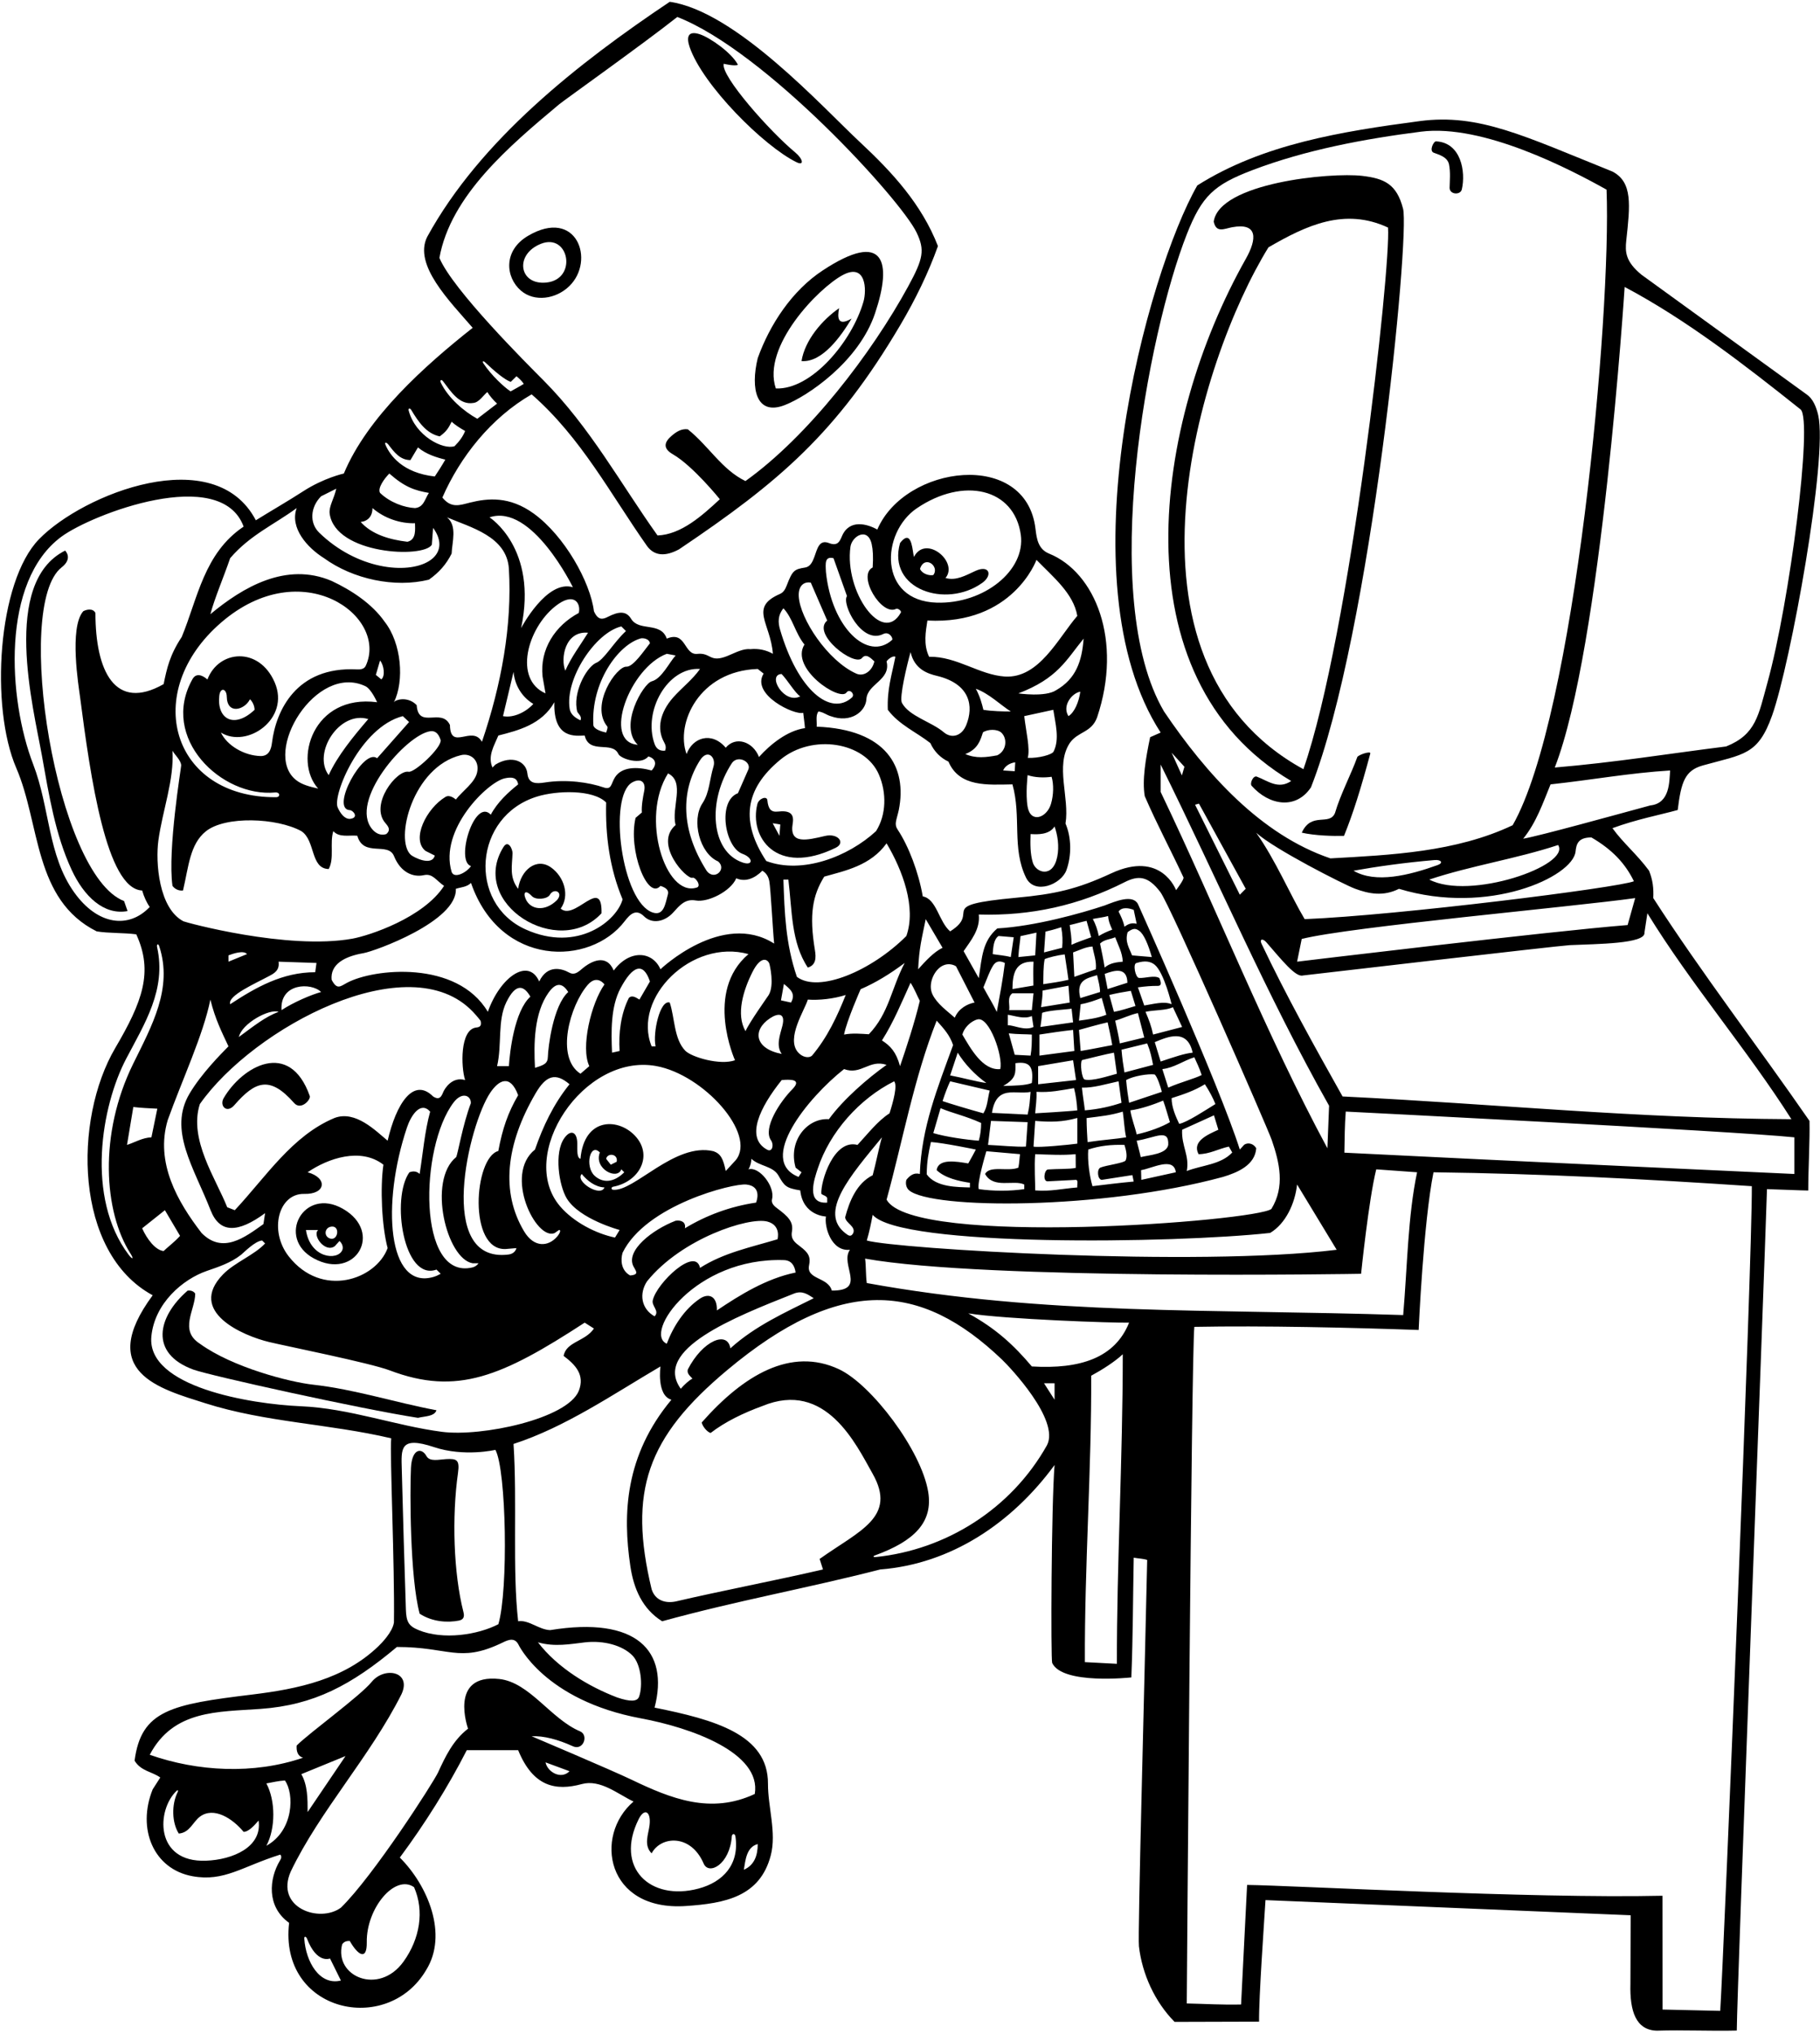 <?xml version="1.0" encoding="UTF-8"?>
<svg xmlns="http://www.w3.org/2000/svg" xmlns:xlink="http://www.w3.org/1999/xlink" width="469pt" height="524pt" viewBox="0 0 469 524" version="1.1">
<g id="surface1">
<path style=" stroke:none;fill-rule:nonzero;fill:rgb(0%,0%,0%);fill-opacity:1;" d="M 426.039 231.352 C 426.148 228.746 425.93 226.797 424.953 224.301 C 421.793 220.023 418.273 217.172 415.516 213.34 C 421.809 211.031 427.883 209.898 432.332 208.66 C 433.223 201.344 434.227 198.457 438.84 197.172 C 449.344 194.246 453.008 194.566 456.66 184.309 C 461.402 170.988 471.066 117.977 468.539 106.957 C 468.027 104.73 467.117 102.633 465.535 101.586 L 423.004 70.773 C 418.883 67.391 418.758 64.926 419.078 61.953 C 420.062 52.867 420.773 46.941 415.516 44.191 C 392.801 35.07 381.133 29.172 365.84 31.199 C 345.859 33.848 325.406 37.09 308.535 47.77 C 295.773 70.027 273.738 149.559 299.094 188.711 L 296.383 189.906 C 295.23 195.395 294.285 200.961 294.996 205.098 C 298.215 212.531 301.531 218.629 304.965 226.004 C 305.25 226.484 303.062 229.309 303.062 229.309 C 303.062 229.309 299.293 218.969 286.371 224.973 C 277.465 229.109 271.801 230.34 261.863 231.262 C 240.449 233.254 253.152 234.734 244.844 239.926 C 241.914 237.43 241.371 231.57 237.793 230.918 C 236.691 224.629 234.145 217.98 231.336 213.738 C 230.359 212.273 230.996 211.422 231.609 208.676 C 233.824 197.602 228.449 187.887 210.449 187.191 C 210.559 185.891 210.125 184.371 210.887 183.285 C 212.078 183.395 212.945 184.156 214.031 184.48 C 219.316 186.402 223.086 183.234 223.262 180.125 C 223.488 176.105 229.652 175.238 228.461 170.375 C 229.004 169.617 230.199 168.855 230.738 169.184 C 229.766 174.062 228.57 177.535 228.785 182.852 C 231.719 186.758 236.164 188.605 239.746 191.426 C 240.723 193.594 242.352 195.223 244.41 196.199 C 247.23 202.816 254.504 202.164 260.902 202.059 C 263.258 210.449 260.688 218.457 264.395 226.078 C 266.602 230.609 273.488 227.824 274.809 224.152 C 276.172 220.379 276.109 215.727 274.574 212.148 C 275.66 205.422 271.859 197.285 275.66 191.426 C 277.746 188.398 281.25 188.797 282.711 184.805 C 289.371 164.977 282.223 147.445 270.379 142.629 C 267.574 141.492 267.156 138.949 266.84 136.254 C 264.445 115.68 233.211 119.77 226.074 136.414 C 223.535 134.984 218.852 133.605 216.945 138.164 C 216.363 139.562 215.766 140.754 213.598 139.887 C 211.094 138.926 210.629 141.332 209.859 143.449 C 209.379 144.773 208.777 145.988 207.488 146.195 C 204.648 146.652 204.219 146.953 202.742 150.797 C 202.375 151.758 201.914 152.598 201 152.996 C 192.961 156.496 198.57 160.453 199.164 168.422 C 197.43 167.445 195.477 167.012 193.309 167.23 C 191.461 167.023 189.445 168.176 187.453 168.98 C 182.816 170.848 183.242 168.062 179.699 168.441 C 176.191 168.82 176.863 162.387 171.824 164.516 C 170.273 160.062 164.664 162.781 162.629 159.406 C 161.371 157.324 159.434 157.469 156.605 158.922 C 155.27 159.605 154.105 159.816 153.055 157.465 C 152.113 149.926 145.492 138.059 137.539 132.297 C 131.285 127.773 125.723 128.324 121.078 129.48 C 118.516 130.117 116.301 131.035 113.996 128.168 C 118.551 117.754 126.473 107.66 136.996 101.586 C 149.801 112.762 157.395 127.41 166.727 140.645 C 168.641 143.266 171.473 143.395 174.973 141.516 C 200.867 124.102 215.574 111.562 232.008 83.727 C 235.867 77.191 239.184 70.426 241.699 63.395 C 237.512 52.605 229.898 44.348 221.645 36.656 C 211.898 27.574 189.625 2.898 172.586 0.465 C 148.93 16.305 123.758 36.055 110.09 61.008 C 106.445 68.254 115.992 77.703 121.805 84.445 C 109.328 94.316 94.68 107.445 88.605 121.984 C 88.605 121.984 83.484 123.094 78.168 126.531 C 74.25 129.066 69.988 131.512 65.93 134.027 C 55.312 113.758 21.465 127.215 10.09 138.863 C -0.656 149.871 -2.57 182.211 4.195 197.848 C 10.426 212.262 8.621 231.777 24.914 239.926 C 27.953 240.441 31.75 240.25 35.113 240.684 C 39.562 250.367 36.711 258.039 29.703 269.965 C 18.906 288.32 19.012 322.676 39.348 333.668 C 24.695 353.516 41.211 357.758 52.914 361.484 C 68.434 366.422 84.777 366.75 100.809 370.516 C 100.422 374.852 101.734 403.324 101.516 417.973 C 101.133 420.457 98.32 423.301 97.496 424.094 C 88.676 432.582 76.871 435.078 64.973 436.523 C 44.121 439.055 36.391 440.559 34.68 453.559 C 36.309 456.273 39.238 456.383 41.301 457.898 L 39.348 460.938 C 35.242 471.113 39.562 481.492 49.594 483.32 C 57.773 484.812 62.398 480.824 72.223 477.754 C 72.684 478.273 72.441 478.793 72.109 479.344 C 69.387 483.902 68.586 491.109 74.5 495.332 C 71.828 518.324 99.754 524.535 109.801 507.516 C 115.52 498.359 110.289 485.766 103.035 478.516 C 109.547 469.727 115.406 460.395 120.289 450.848 L 133.523 450.848 C 137.395 460.324 143.23 461.402 149.914 459.586 C 154.684 458.289 159.133 462.117 163.254 464.086 C 152.934 472.93 156.227 492.367 176.707 491 C 186.82 490.324 195.828 488.617 198.617 477.969 C 200.152 472.117 197.871 465.457 197.902 459.508 C 197.969 446.777 184.031 442.988 168.68 439.891 C 172.48 425.219 164.047 416.293 141.77 419.926 C 138.84 419.816 136.238 417.211 133.523 417.645 C 132.004 404.301 133.309 386.941 132.332 371.969 C 145.676 367.629 157.828 359.273 170.195 352.004 C 170.195 352.004 169.145 359.484 173.02 360.574 C 161.023 374.969 160.441 390.035 162.434 403.441 C 163.301 409.27 165.543 414.484 170.633 417.645 C 189.945 412.328 207.305 409.293 226.836 404.301 C 244.953 402.891 260.688 392.473 271.754 377.395 C 270.914 387.684 270.758 427.578 271.141 428.391 C 273.805 434.074 291.539 432.109 291.539 432.109 C 291.965 421.238 291.949 411.91 292.152 401.262 C 293.234 401.48 294.586 401.492 295.621 401.848 C 294.91 434.723 293.156 498.52 293.492 501.387 C 294.336 508.531 297.566 515.66 302.676 520.844 L 324.453 520.781 C 324.375 514.582 325.754 495.285 326.109 489.473 L 420.211 493.379 L 420.148 511.02 C 419.949 518.164 421.59 522.938 426.906 523.109 C 433.867 522.891 440.719 523.246 447.555 523.078 C 447.633 512.258 454.559 330.895 455.336 306.324 C 459.969 306.465 463.223 306.637 465.969 306.684 C 465.969 301.258 466.418 293.57 466.293 288.75 C 453.164 269.762 438.41 250.559 426.039 231.352 Z M 423.762 240.25 L 424.52 235.258 C 435.695 253.484 450.344 270.52 461.629 288.312 C 421.156 288.098 386.113 284.41 345.969 282.453 C 338.699 269.512 331.43 256.477 325.082 243.098 C 324.516 241.898 325.395 241.66 326.359 242.773 C 330.352 247.363 333.91 251.859 335.781 251.285 C 335.781 251.285 401.82 243.594 404.527 243.473 C 411.48 243.16 424.105 243.141 423.762 240.25 Z M 219.891 317.609 C 219.301 318.785 218.613 318.27 217.965 317.777 C 210.746 312.363 219.191 302.828 227.27 292.98 C 226.508 295.477 225.75 299.598 224.883 302.746 C 220.758 304.809 218.879 309.453 217.793 313.574 C 217.902 315.094 220.539 315.875 219.891 317.609 Z M 178.441 355.148 C 177.684 355.477 176.359 356.66 175.426 357.75 C 168.18 347.664 188.992 339.402 204.59 333.234 C 206.758 332.371 208.172 333.449 209.691 334.426 C 202.312 338.117 194.652 341.516 188.207 347.34 C 187.492 342.688 181.078 345.316 177.25 352.766 C 176.926 353.848 177.902 354.5 178.441 355.148 Z M 208.496 325.93 C 208.945 323.762 208.309 322.688 206.203 321.102 C 204.902 320.117 203.727 319.277 204.066 317.293 C 204.504 314.77 203.188 313.43 200.215 311.219 C 199.316 310.555 198.707 309.848 198.949 308.895 C 199.77 305.633 195.629 300.398 192.875 301.227 C 193.473 300.207 193.594 299.211 193.633 298.516 C 195.668 300.453 199.199 300.348 200.602 302.828 C 202.172 305.602 202.594 306.047 206.219 306.652 C 206.91 313.219 212.84 313.379 212.84 313.379 C 212.387 315.992 214.188 322.461 219.023 321.949 C 216.309 325.746 223.578 332.52 214.355 332.461 C 213.371 328.906 207.719 329.676 208.496 325.93 Z M 189.402 273.125 C 185.598 274.508 178.172 272.324 176.578 270.66 C 173.652 267.605 173.902 262.219 172.586 258.262 C 170.066 257.461 168.18 266.059 168.938 269.543 L 167.918 269.543 C 162.871 257.039 178.258 241.734 192.875 245.781 C 181.438 255.492 189.402 273.125 189.402 273.125 Z M 159.672 270.738 L 157.719 271.172 C 157.484 265.727 157.359 259.363 159.898 254.586 C 163.039 248.68 165.789 247.746 167.484 252.836 L 164.773 257.5 C 164.012 257.066 162.93 256.199 162.059 257.066 C 159.996 261.082 159.348 266.289 159.672 270.738 Z M 151.859 274.645 L 149.582 276.598 C 143.059 272.383 146.887 258.969 151.461 253.699 C 153.871 250.918 155.766 253.594 155.766 253.594 C 152.32 258.477 149.582 269.871 151.859 274.645 Z M 142.902 317.656 L 144.051 316.852 C 144.648 316.785 144.266 317.742 143.578 318.539 C 141.285 321.207 137.605 321.461 135.055 317.199 C 129.027 307.125 130.305 294.836 138.035 281.621 C 140.688 277.086 143.133 276.199 146.762 279.309 C 142.637 284.41 139.926 290.16 137.863 296.129 C 129.746 302.594 138.117 319.613 142.902 317.656 Z M 79.273 301.984 C 84.48 298.406 92.945 295.477 98.805 300.031 C 97.938 305.891 98.371 315.875 99.891 321.516 C 96.875 329.652 82.926 334.539 74.391 323.633 C 69.262 317.078 71.738 307.391 78.406 307.555 C 84.031 307.691 84.488 303.406 79.273 301.984 Z M 86.219 287.988 C 75.262 292.547 68.531 303.18 60.504 311.75 L 58.551 310.992 C 55.648 303.645 48.57 293.523 51.5 284.41 C 65.316 264.711 105.426 243.336 121.875 260.652 C 123.105 261.945 123.855 262.973 123.855 262.973 C 124.188 264.395 123.531 264.605 122.691 264.703 C 118.512 265.18 118.766 274.852 119.855 278.223 C 116.465 277.238 114.559 280.52 114.238 281.281 C 113.746 282.477 113.262 283.516 111.605 282.453 C 106.559 277.406 102.094 284.301 99.891 293.848 C 96.852 291.352 91.637 285.949 86.219 287.988 Z M 44.445 193.379 C 44.934 194.355 46.645 195.82 46.688 197.176 C 46.703 197.629 43.145 218.984 44.445 228.207 C 45.098 229.074 46.074 229.508 47.16 229.398 C 48.621 223.203 48.922 217.492 53.023 214.172 C 58.027 210.117 71.344 210.656 77.648 214.102 C 81.336 216.488 79.926 223.758 84.699 223.867 C 86.219 221.152 84.918 217.141 85.895 214.102 C 87.41 215.836 90.016 215.078 92.078 215.293 C 93.656 220.926 100.004 216.754 101.539 220.547 C 103.297 224.887 106.59 226.031 109.211 225.449 C 111.496 224.941 112.34 226.781 114.43 228.207 C 109.109 236.449 95.062 241.043 90.793 241.809 C 74.027 244.805 47.77 237.586 47.281 237.336 C 40.914 234.039 40.027 222.117 40.824 216.418 C 41.902 208.695 44.898 200.906 44.445 193.379 Z M 142.855 180.898 C 142.543 190.586 148.496 189.504 150.668 189.473 C 151.863 194.453 157.727 190.742 159.348 194.223 C 159.938 195.492 165.238 197.195 167.066 194.859 C 168.922 195.387 169.438 196.848 167.918 198.477 C 164.129 197.441 160.195 197.504 158.465 200.258 C 157.43 201.902 157.641 203.566 155.551 202.844 C 151.824 201.559 146.027 200.688 140.387 201.574 C 138.117 201.93 136.184 201.926 135.906 199.262 C 135.574 196.047 131.828 194.426 127.664 196.957 L 126.906 197.719 C 125.605 194.789 127.34 192.074 128.426 189.473 C 133.523 188.172 139.602 186.648 142.855 180.898 Z M 129.617 184.48 L 132.332 173.09 C 132.656 176.453 134.391 179.488 137.43 181.336 C 135.586 183.395 132.332 185.023 129.617 184.48 Z M 174.102 212.535 C 168.348 217.422 176.965 226.645 178.469 226.117 C 179.195 225.863 180.93 228.355 179.461 228.66 C 171.496 231.133 164.93 210.641 172.148 199.234 C 176.664 201.457 172.91 208.086 174.102 212.535 Z M 185.062 221.914 C 187.367 223.891 184.129 226.941 182.137 224.383 C 175.289 213.652 175.484 203.621 180.352 195.902 C 182.355 192.727 184.574 195.145 183.863 197.449 C 182.82 200.82 182.863 204.137 181.012 206.938 C 178.129 211.297 180.266 219.855 185.062 221.914 Z M 191.328 219.949 C 194.141 220.98 194.129 223.113 191.398 222.199 C 183.18 219.449 182.145 206.398 188.641 196.523 C 190.16 194.461 193.582 196.199 192.875 198.152 L 190.16 204.336 C 184.855 206.297 186.738 218.262 191.328 219.949 Z M 170.195 228.207 C 171.988 228.773 172.344 229.543 172.105 230.418 C 171.453 232.828 171.066 236.016 168.203 235.07 C 160.164 232.414 156.676 205.188 162.867 201.582 C 164.941 200.375 166.504 201.297 166.008 203.762 C 165.688 205.344 165.262 207.629 165.402 209.305 L 163.785 210.68 C 161.809 218.973 166.879 232.027 170.195 228.207 Z M 160.434 231.68 C 159 237.098 148.949 245.512 135.422 239.414 C 120.496 232.684 122 210.227 138.43 205.188 C 143.469 203.641 152.793 203.312 156.199 206.723 C 155.984 215.188 157.07 223.648 160.434 231.68 Z M 130.066 200.504 C 131.551 200.184 133.219 200.062 133.523 202.059 C 131.02 204.062 128.207 206.613 126.473 209.867 C 122.273 205.391 117.27 221.887 121.371 223.105 C 120.395 224.625 117.105 226.516 116.383 224.625 C 113.105 213.703 125.664 201.449 130.066 200.504 Z M 122.941 199.004 C 122.355 201.621 119.262 203.68 117.465 205.965 C 117.465 205.965 115.988 204.57 114.812 205.277 C 109.883 208.234 105.891 216.215 109.652 219.199 L 112.039 220.395 C 111.277 223.293 106.512 220.781 105.898 220.242 C 101.586 216.438 106.32 197.547 118.789 194.527 C 121.273 193.926 123.648 195.844 122.941 199.004 Z M 105.301 198.809 C 102.215 198.242 95.188 207.281 99.316 212.035 C 100.109 212.945 100.73 213.809 99.562 214.859 C 98.02 215.348 96.777 214.617 95.934 213.625 C 89.809 206.434 104.59 189.297 110.859 188.371 C 111.965 188.207 112.938 188.711 113.562 190.664 C 113.762 192.695 106.812 199.09 105.301 198.809 Z M 97.176 195.328 C 93.684 192.551 85.004 208.449 90.164 208.699 C 91.031 208.742 92.629 210.703 90.125 210.953 C 88.703 210.953 87.648 209.43 87.012 207.984 C 85.637 204.852 92.867 187.285 103.797 184.48 L 105.422 186 Z M 84.699 199.672 C 80.441 193.945 87.512 182.969 94.898 185.238 C 90.992 189.797 86.977 194.68 84.699 199.672 Z M 98.258 175.012 L 96.852 173.848 L 97.938 170.148 C 98.988 171.426 99.297 174.211 98.258 175.012 Z M 97.176 180.898 C 80.617 178.723 75.484 195.957 81.988 203.145 C 79.887 202.668 77.781 202.152 76.238 200.902 C 67.492 193.844 81.445 170.734 94.16 176.766 C 95.691 177.492 97.176 180.898 97.176 180.898 Z M 94.258 171.496 C 93.863 172.355 92.949 172.492 91.969 172.441 C 76.312 171.633 71.098 183.129 70.086 191.336 C 69.883 193.004 69.301 194.812 67.121 194.762 C 63 194.652 58.562 192.137 56.922 188.711 C 63.645 192.883 74.863 185.207 70.785 175.785 C 66.77 166.492 56.344 167.41 53.453 175.039 C 51.934 173.715 50.457 173.43 49.598 174.953 C 41.078 190.109 57.066 205.457 70.914 204.145 C 72.211 204.02 72.273 205.355 71.172 205.363 C 44.195 205.547 36.25 178.27 56.988 160.367 C 77.828 142.379 100.125 158.762 94.258 171.496 Z M 56.512 179.223 C 56.77 176.934 58.402 177.391 58.438 179.473 C 58.52 184.145 63.02 182.926 64.41 180.141 C 64.992 180.621 65.602 181.77 65.602 182.852 C 60.324 187.84 55.832 185.238 56.512 179.223 Z M 59.309 258.695 C 58.602 256.453 65.766 253.383 69.562 251.32 C 71.441 250.367 72.004 249.363 71.789 247.734 L 81.555 248.062 L 81.227 250.449 C 72.766 250.449 65.93 254.355 59.309 258.695 Z M 71.789 260.648 C 68.316 261.949 65.414 264.305 61.551 267.137 C 62.301 263.691 69.309 259.801 71.789 260.648 Z M 58.875 247.734 L 58.875 246.109 C 59.914 245.703 62.781 244.699 63.652 245.781 Z M 82.746 255.547 C 80.273 256.215 75.695 258.152 72.547 260.215 C 72.07 253.203 80.234 253.035 82.746 255.547 Z M 43.215 288.559 C 46.906 278.25 52.395 266.566 54.211 257.5 C 55.453 262.551 57.172 265.902 58.875 269.543 C 56.852 271.59 51.875 276.617 48.848 281.711 C 43.281 291.086 49.977 300.777 54.258 311.738 C 56.629 317.812 61.344 317.629 68.316 312.512 L 67.883 315.332 C 63.062 318.773 57.355 323.145 51.934 317.609 C 45.746 309.582 39.961 299.516 43.215 288.559 Z M 104.879 290.426 C 105.906 287.363 108.355 283.559 110.848 286.363 C 109.438 291.461 109.004 296.996 108.137 302.422 C 107.484 301.77 106.574 301.566 105.488 302 C 100.723 308.73 104.004 330.098 112.477 327.051 L 113.562 328.133 C 112.902 328.504 112.285 328.777 111.699 328.945 C 99.859 332.398 98.277 310.078 104.879 290.426 Z M 116.891 283.996 C 119.102 281.09 121.461 282.27 121.328 284.215 C 119.234 289.719 117.953 297.375 117.555 298.07 C 110.109 304.113 115.07 324.324 121.805 325.422 L 123.324 325.422 C 122.875 326.031 122.32 326.355 121.715 326.5 C 107.512 329.863 108.129 295.508 116.891 283.996 Z M 126.359 281.449 C 128.473 278.328 131.434 276.508 133.523 282.129 C 130.898 286.617 129.48 290.754 128.41 296.5 C 122.133 298.184 120.551 322.16 130.297 321.758 L 133.09 321.516 C 132.758 322.613 131.938 323.062 130.969 323.18 C 112.188 325.48 120.812 289.625 126.359 281.449 Z M 128.098 274.645 C 129.395 269.023 128.145 262.926 130.488 258.152 C 132.93 253.184 134.992 253.805 136.672 256.742 C 132.551 260.488 131.367 270.973 131.137 274.645 Z M 141.371 255.688 C 143.5 252.711 145.117 253.477 146.438 255.547 C 142.504 259.062 141.234 269.883 141.184 272.219 C 141.148 274.02 140.133 274.367 137.863 275.078 C 137.531 268.941 137.59 260.969 141.371 255.688 Z M 149.887 249.652 C 148.84 250.555 147.902 251.238 146.664 250.539 C 144.922 249.559 141.105 248.324 138.949 252.836 C 136.145 246.527 128.859 251.727 125.711 260.648 C 117.738 247.238 96.266 249.496 89.422 253.176 C 87.668 254.117 86.852 255.059 85.461 252.402 C 85.062 248.48 88.672 246.387 93.656 245.539 C 96.551 245.047 117.898 237.32 117.465 228.965 C 118.77 228.531 120.289 228.531 121.371 227.445 C 128.918 249.195 152.094 248.965 160.984 237.297 C 162.449 235.371 163.949 234.062 165.973 236.059 C 168.047 238.105 171.309 237.473 173.5 235.043 C 175.07 233.309 176.508 231.465 179.297 231.969 C 182.371 232.527 188.27 229.648 189.727 226.254 C 192.223 227.34 194.609 226.145 196.453 224.301 C 197.543 224.961 198.031 225.898 198.238 226.992 C 198.605 228.949 199.164 239.926 199.492 243.07 C 186.074 234.535 170.195 249.688 170.195 249.688 C 168.188 245.051 162.289 244.453 158.152 250.016 C 156.301 245.609 152.352 247.527 149.887 249.652 Z M 211.645 307.52 C 212.078 307.953 212.84 307.953 213.164 308.605 L 213.164 309.797 C 207.52 310.215 209.898 303.574 210.723 301.055 C 213.812 291.629 221.492 283.012 230.414 278.551 C 231.328 279.574 230.172 283.824 229.223 286.797 C 226.184 288.75 223.688 292.004 220.977 294.934 C 214.871 293.332 211.465 304.277 211.645 307.52 Z M 213.598 288.312 C 208.07 287.922 203.02 293.855 205.027 300.793 L 206.547 301.984 L 205.785 303.18 C 195.02 298.938 208.172 282.77 217.504 275.402 C 221.953 277.031 224.012 272.801 228.461 274.316 C 223.688 277.684 217.285 283.215 213.598 288.312 Z M 223.895 266.43 C 222.137 266.324 219.629 266.078 217.504 266.508 C 218.152 263.035 221.781 254.824 221.781 254.824 C 225.578 253.195 229.352 250.895 233.129 248.062 C 229.656 254.68 229.102 261.004 223.895 266.43 Z M 209.258 271.93 C 208.34 272.734 206.652 272.27 205.617 271.051 C 202.547 267.441 207.301 260.348 208.172 257.5 C 211.102 257.719 214.898 257.285 217.938 256.309 C 215.766 261.73 213.27 267.156 209.258 271.93 Z M 204.266 280.504 C 201.004 283.766 196.492 290.664 198.691 293.766 C 199.473 294.863 199.043 296.887 197.719 296.18 C 191.98 293.125 195.797 285.242 201.445 278.223 C 203.324 278.078 206.793 277.855 204.266 280.504 Z M 203.832 258.262 L 201.25 257.695 L 202.008 253.465 C 203.676 254.855 205.133 255.98 203.832 258.262 Z M 201.613 264.266 C 201.039 266.555 199.898 269.301 201.445 271.496 C 194.484 270.172 193.801 265.387 198.426 262.309 C 200.516 260.918 202.465 260.879 201.613 264.266 Z M 193.902 250.398 C 196.02 246.188 197.77 247.027 198.238 248.203 C 198.332 248.445 199.645 253.805 198.062 256.359 C 197.77 256.828 193.078 263.391 192.113 265.637 C 189.609 261.332 191.543 255.09 193.902 250.398 Z M 224.883 312.945 C 231.934 321.297 302.566 320.32 327.305 317.609 C 331.32 315.223 333.707 310.016 334.25 305.133 L 344.449 321.949 C 308.426 326.398 230.785 321.703 223.363 319.562 C 224.059 317.223 224.445 315.223 224.883 312.945 Z M 419.422 238.297 C 398.898 239.938 334.25 247.734 334.25 247.734 L 335.441 241.879 C 347.922 238.73 405.254 233.613 421.375 231.352 Z M 421.047 227.012 C 417.25 228.641 360.289 235.801 336.203 236.777 C 332.512 230.594 328.715 221.586 323.723 214.535 C 328.391 218.766 346.309 227.859 349.148 228.922 C 352.797 230.281 356.48 230.977 360.508 228.965 C 383.578 235.957 405.32 225.867 406.008 219.355 C 406.211 217.43 406.672 215.723 410.09 215.727 C 415.391 218.812 418.77 222.348 421.047 227.012 Z M 370.484 222.84 C 363.059 225.512 354.469 227.637 348.789 224.301 C 354.703 223.238 362.148 222.191 369.672 221.555 C 371.395 221.406 371.992 222.297 370.484 222.84 Z M 401.52 217.68 C 404.879 222.961 378.684 232.02 368.316 226.578 C 379.059 222.996 390.668 221.262 401.52 217.68 Z M 425.281 207.48 C 416.059 209.977 396.961 215.277 392.512 216.055 C 395.879 211.93 397.613 206.832 399.566 202.059 C 410.309 200.895 419.855 199.129 430.379 198.477 C 430.148 201.297 430.379 206.941 425.281 207.48 Z M 418.66 73.918 C 434.609 82.383 449.586 93.992 464.016 105.492 C 467.191 108.391 461.16 155.211 455.473 175.793 C 453.125 184.289 452.516 189.211 444.809 192.293 C 430.055 194.137 416.164 196.414 400.652 197.719 C 412.68 166.918 418.66 73.918 418.66 73.918 Z M 305.859 60.277 C 309.73 50.473 312.809 47.613 322.691 43.848 C 336.52 38.578 351.703 35.766 366.172 33.918 C 382.152 31.875 404.598 43.602 413.996 48.855 C 415.273 81.168 405.816 184.551 389.801 212.582 C 375.152 219.527 358.352 220.254 342.836 221.121 C 324.934 215.047 310.891 199.438 299.965 183.285 C 282.84 154.199 295.754 85.879 305.859 60.277 Z M 321.012 228.949 L 319.492 230.484 L 307.957 207.297 L 308.965 207.023 Z M 305.215 197.527 L 304.566 199.754 L 301.914 193.895 Z M 299.094 204.012 L 299.094 196.957 C 313.633 226.254 326.328 256.199 342.496 284.844 L 342.062 295.801 C 326.438 266.832 313.633 234.391 299.094 204.012 Z M 252.223 235.586 C 265.691 235.996 278.09 233.191 289.785 227.266 C 293.309 225.48 295.832 225.586 299.023 229.816 C 301.543 233.156 326.578 290.359 327.727 293.691 C 329.746 299.551 331.156 305.688 327.629 311.426 C 323.766 314.59 235.266 321.41 228.461 309.039 C 232.586 294.066 235.516 277.684 241.371 262.926 C 243.219 264.988 244.738 266.613 245.605 269.219 C 241.59 280.285 237.469 290.375 237.031 302.422 C 235.516 301.984 234.43 302.855 233.562 303.938 C 233.27 304.965 233.57 306.039 234.262 306.629 C 240.059 311.559 283.887 311.676 315.152 303.18 C 318.926 302.047 323.398 300.141 323.723 295.801 C 323.074 294.609 321.555 294.176 320.578 294.934 L 319.492 296.129 C 314.176 279.418 293.234 232.871 293.234 232.871 C 291.855 230.336 287.516 232.156 284.695 233.242 C 278.742 235.242 266.652 238.621 256.996 239.164 C 253.199 242.422 253.059 246.402 252.223 251.969 L 248.316 245.023 C 250.16 242.312 252.656 239.383 252.223 235.586 Z M 269.207 247.078 C 270.223 246.625 272.539 246.066 274.367 245.852 C 274.75 248.238 275.336 252.402 275.336 252.402 C 273.055 252.945 270.926 253.203 268.844 253.531 C 268.883 251.398 268.816 249.062 269.207 247.078 Z M 269.039 245.348 L 269.414 239.992 C 270.383 239.785 271.945 239.359 273.465 238.859 C 273.82 240.785 273.879 242.336 273.707 244.156 Z M 275.336 253.922 C 275.469 255.5 275.551 256.852 275.66 258.262 L 268.281 259.453 C 268.488 257.781 268.668 256.727 268.668 255.176 Z M 268.551 260.914 C 270.281 260.238 275.258 260.027 276.141 259.84 L 276.527 263.359 L 268.105 264.555 C 268.324 263.18 268.422 262.227 268.551 260.914 Z M 308.859 297.32 C 311.68 297.32 314.066 295.91 316.672 295.367 L 317.539 296.887 C 314.609 300.031 309.727 300.141 305.82 301.66 C 306.582 297.645 304.41 295.258 304.629 291.027 L 312.828 287.312 L 313.961 291.027 C 311.234 292.277 307.109 293.992 308.859 297.32 Z M 303.867 289.508 C 303 287.664 301.914 285.277 301.914 282.891 C 305.188 281.84 307.719 280.992 310.488 279.309 C 311.598 280.977 312.672 283.02 313.199 284.41 C 310.812 285.875 305.82 289.184 303.867 289.508 Z M 278.48 258.695 C 280.434 258.367 282.168 257.719 283.906 257.066 C 284.34 258.586 284.664 259.887 285.098 261.406 C 282.93 262.273 280.434 262.602 278.047 262.926 Z M 282.711 251.207 C 283.105 253.027 283.426 253.879 283.473 255.547 L 278.387 257.113 C 277.227 252.469 280.047 252.02 282.711 251.207 Z M 289.766 276.27 C 289.438 274.316 289.195 272.73 289.004 270.41 L 295.621 268.785 C 296.508 270.996 296.738 272.32 297.141 274.316 Z M 297.527 276.781 C 298.18 277.195 299.117 280.09 299.398 281.262 L 290.957 284.082 C 290.633 282.129 290.391 280.414 290.199 278.223 C 292.07 277.176 295.824 276.57 297.527 276.781 Z M 288.57 268.785 C 288.246 266.832 287.812 264.879 287.379 262.926 C 289.242 262.398 291.176 261.406 293.234 260.973 L 294.863 267.266 Z M 287.051 260.648 L 285.859 256.309 C 287.703 255.871 289.438 255.547 291.41 255.242 L 292.605 259.148 C 290.742 259.672 289.004 260.32 287.051 260.648 Z M 285.426 254.789 L 284.664 250.883 C 287.27 249.906 290.441 249.059 290.523 253.16 C 289.438 253.473 287.16 254.246 285.426 254.789 Z M 285.426 263.359 C 285.859 265.312 286.293 267.266 286.617 269.219 C 284.25 269.656 281.191 270.305 278.48 270.738 L 278.047 265.312 C 280.434 264.66 282.711 263.984 285.426 263.359 Z M 278.824 273.086 C 280.891 272.59 285.098 271.512 287.051 271.172 L 287.812 276.598 C 285.656 277.164 281.539 278.555 279.531 278.102 C 278.773 277.93 278.262 273.855 278.824 273.086 Z M 288.246 278.551 L 289.004 284.082 C 286.398 284.969 283.223 285.734 279.566 286.035 C 279.348 284.082 278.996 282.238 278.805 280.176 C 281.734 280.285 285.141 279.215 288.246 278.551 Z M 289.328 286.363 C 289.656 288.641 289.77 291.156 290.199 292.98 C 287.672 293.41 284.027 293.637 280.258 294.219 C 280.148 292.16 280.031 290.84 280 288.023 C 283.988 287.516 286.074 287.34 289.328 286.363 Z M 280.434 296.129 C 283.363 295.148 286.398 294.824 289.766 294.934 C 290.168 296.219 290.578 297.855 290.066 298.934 C 289.758 299.59 285.059 300.168 283.598 300.766 C 282.578 301.18 282.82 303.828 283.906 303.938 L 291.801 302.711 L 292.152 304.371 C 288.57 304.699 285.098 305.133 281.52 305.566 C 280.742 302.855 280.215 299.055 280.434 296.129 Z M 291.281 286.035 C 294.031 285.684 297.445 284.465 299.742 283.52 C 300.402 285.336 300.848 287.039 301.48 289.074 C 299.504 290.242 296.219 291.508 292.91 292.223 C 292.449 290.184 291.609 288.207 291.281 286.035 Z M 301.047 294.934 C 300.613 297.32 296.129 297.535 293.961 298.078 C 293.633 296.562 293.352 295.688 292.91 293.848 C 297.797 293.078 301.266 290.594 301.047 294.934 Z M 303 301.984 L 294.105 303.938 L 294.043 301.438 C 296.863 301 302.488 297.852 303 301.984 Z M 301.047 280.176 L 299.527 275.402 C 302.566 275.078 304.953 273.234 307.773 272.363 C 308.453 273.926 308.969 274.828 309.664 276.934 C 307.66 277.934 304.258 278.766 301.047 280.176 Z M 299.094 273.449 L 297.574 268.461 C 300.766 267.133 305.965 264.812 307.34 271.172 C 305.172 271.391 302.867 272.203 299.094 273.449 Z M 297.141 266.508 C 296.723 264.449 296.105 262.77 295.188 260.648 C 297.398 260.16 300.613 260.32 302.242 259.453 L 304.629 264.555 Z M 294.863 259.02 L 293.234 254.355 C 295.027 254.086 296.883 253.949 298.258 253.973 C 299.086 253.984 299.461 253.594 298.77 251.969 C 297.543 251.133 295.078 252.039 293.52 251.922 C 292.582 251.852 291.824 248.172 292.91 248.062 C 295.078 247.383 296.52 247.676 297.551 248.516 C 299.973 250.484 301.914 258.695 301.914 258.695 C 299.965 257.824 297.035 258.695 294.863 259.02 Z M 291.719 246.109 C 291.008 244.219 289.824 242.617 290.586 240.121 C 292.227 238.895 292.773 239.27 293.504 239.738 C 294.75 240.539 295.906 243.363 296.816 246.543 Z M 289.766 238.73 C 289.453 237.258 288.863 236.008 288.246 234.824 C 289.113 233.523 291.066 233.957 292.152 234.391 L 292.91 237.973 C 291.609 237.645 290.719 238.016 289.766 238.73 Z M 289.328 247.734 C 287.812 247.871 285.965 248.062 284.664 249.254 C 284.34 247.191 283.906 245.133 283.473 243.07 C 284.555 241.984 286.184 241.984 287.379 241.441 C 288.137 243.504 289.223 245.348 289.328 247.734 Z M 283.145 241.117 C 282.82 239.488 282.32 238.059 281.609 236.73 C 282.59 236.516 284.469 236.297 285.555 235.973 C 285.66 237.488 286.188 238.488 286.617 239.488 C 285.426 239.926 284.379 240.379 283.145 241.117 Z M 282.387 249.688 C 280.434 250.34 279.043 250.887 276.852 251.641 L 276.527 245.348 C 278.262 244.742 279.672 243.938 281.52 243.828 C 281.844 245.781 282.602 247.52 282.387 249.688 Z M 277.613 305.891 C 273.598 306.219 270.668 306.977 266.762 306.652 C 266.793 304.898 266.492 300.438 266.762 297.32 C 270.383 297.434 273.809 297.645 277.172 297.32 C 277.23 298.469 277.172 299.449 277.211 300.855 C 275.73 301.207 272.176 301.086 270.066 301.258 C 269.078 301.34 268.637 304.461 270.039 304.312 L 277.285 303.938 C 277.938 304.047 277.504 305.242 277.613 305.891 Z M 249.945 304.699 L 249.945 305.891 C 246.793 305.793 241.195 305.883 238.812 302.52 C 238.836 299.18 239.266 296.996 239.891 294.188 C 243.145 294.406 251.465 296.129 251.465 296.129 C 251.094 296.836 250.266 298.426 249.512 299.707 C 246.453 299.188 241.785 298.379 241.371 301.438 C 243.543 303.5 247.121 304.266 249.945 304.699 Z M 240.504 291.895 L 242.375 285.473 C 245.352 286.75 248.711 287.414 252.832 289.281 C 252.832 290.801 252.66 292.352 252.223 293.848 C 249.07 293.609 243.762 292.871 240.504 291.895 Z M 242.891 283.648 C 243.516 281.695 244.195 279.961 244.844 278.551 L 255.043 280.938 C 254.504 282.891 254.504 285.059 253.414 286.797 C 249.93 285.844 244.754 284.289 242.891 283.648 Z M 254.176 296.562 L 262.855 297.32 C 262.688 298.445 262.699 299.469 262.422 300.793 C 259.816 301.879 255.043 300.141 253.852 302.422 C 256.02 306.324 261.23 303.828 263.941 305.133 L 263.941 306.324 C 260.254 306.867 256.02 306.867 252.223 306.324 C 251.68 304.809 254.176 296.562 254.176 296.562 Z M 254.609 294.934 L 255.371 288.75 L 264.809 289.074 L 264.375 295.367 C 262.121 295.516 257.547 295.062 254.609 294.934 Z M 255.613 286.684 C 256.09 283.586 257.25 282.273 258.711 281.738 C 260.766 280.984 263.41 281.77 265.57 281.262 C 265.352 283.758 265.352 284.844 264.809 287.121 C 262.148 287.012 259.078 286.812 255.613 286.684 Z M 258.516 279.742 C 261.988 277.785 261.68 276.332 261.664 273.883 C 265.352 273.344 266.395 274.762 265.895 278.984 C 264.328 279.617 261.551 279.676 258.516 279.742 Z M 259.953 266.203 C 262.273 266.465 264.594 266.398 265.895 266.508 C 265.898 268.262 265.895 270.086 265.57 271.93 L 261.488 271.719 Z M 259.711 264.117 L 259.711 261.406 C 261.77 261.73 263.941 262.602 265.895 261.73 L 266.328 264.555 C 264.051 265.637 261.121 264.012 259.711 264.117 Z M 260.902 255.871 L 266.328 255.871 L 265.895 260.215 L 260.035 260.215 C 260.359 259.238 259.383 256.852 260.902 255.871 Z M 266.762 288.75 C 270.668 289.074 273.812 289.074 277.613 287.988 L 277.613 294.609 C 275.789 294.871 267.52 295.691 266.328 295.367 Z M 276.094 243.395 C 276.203 241.578 275.875 240.031 275.66 238.297 C 277.18 237.973 278.48 237.535 280 237.211 L 281.191 241.441 C 279.805 241.969 277.504 242.719 276.094 243.395 Z M 276.527 265.312 L 276.852 270.738 C 273.812 271.172 270.887 271.496 267.848 271.93 L 267.848 266.508 C 270.668 266.07 273.598 265.637 276.527 265.312 Z M 276.527 273.125 L 277.285 278.223 L 267.52 279.309 L 267.52 274.645 Z M 276.77 280.305 C 277.234 282.105 277.504 284.082 277.613 286.035 C 275.586 286.301 266.762 286.797 266.762 286.797 C 266.871 285.059 267.195 283.215 267.09 281.262 C 270.668 281.48 273.379 280.859 276.77 280.305 Z M 266.762 246.109 L 262.422 246.543 C 262.562 243.965 262.918 242.441 262.969 241.152 L 267.09 240.25 Z M 266.328 247.734 C 266.219 250.121 266.297 251.684 266.297 253.883 L 260.902 254.789 C 260.934 250.934 261.57 247.57 266.328 247.734 Z M 260.469 246.543 C 258.844 246.109 256.996 246 255.805 245.781 C 255.938 244.137 256.02 241.984 257.324 241.117 L 261.23 241.441 Z M 255.848 248.844 C 256.473 247.801 257.363 247.273 258.949 248.062 C 258.406 252.512 257.629 256.453 256.867 260.684 C 256.004 258.809 254.609 256.586 253.414 254.355 C 254.586 251.57 254.922 250.402 255.848 248.844 Z M 257.758 275.402 C 253.199 275.836 250.055 269.977 247.992 266.508 C 248.426 264.77 250.16 263.035 251.898 262.602 C 254.934 261.812 258.539 272.117 257.758 275.402 Z M 254.176 278.984 C 251.77 278.684 247.773 277.566 244.844 277.031 L 246.797 271.172 C 248.535 273.992 251.137 276.812 254.176 278.984 Z M 246.363 248.93 L 251.137 258.262 C 249.359 258.57 247.016 259.777 246.039 262.164 C 244.098 260.461 241.492 258.586 240.324 256.227 C 239.027 253.609 240.648 250.027 242.723 248.871 C 244.734 247.75 246.363 248.93 246.363 248.93 Z M 238.551 236.777 L 242.891 244.156 C 240.703 245.203 238.629 247.426 236.598 249.688 C 236.863 244.164 237.504 241.938 238.551 236.777 Z M 237.031 257.824 C 235.621 263.684 233.562 269.871 231.934 274.645 C 230.906 270.938 229.453 269.426 227.27 268.023 C 230.305 263.25 232.367 258.152 234.645 253.16 C 235.629 254.676 236.32 256.477 237.031 257.824 Z M 228.461 217.246 C 232.586 224.191 236.164 233.738 233.562 241.117 C 224.574 250.105 210.988 255.871 205.352 251.641 C 202.422 243.07 202.168 235.062 201.879 226.578 L 203.156 226.578 C 204.133 234.5 203.832 242.746 208.172 249.254 C 210.273 248.613 210.336 246.777 209.992 244.711 C 208.484 235.617 209.391 230.656 212.402 225.82 C 217.809 224.297 224.34 222.996 228.461 217.246 Z M 226.492 199.543 C 228.492 204.199 228.426 209.871 225.75 214.102 C 218.59 220.719 206.68 225.27 197.457 221.801 C 190.953 211.934 191.633 203.445 201.141 195.656 C 209.305 188.969 222.871 191.098 226.492 199.543 Z M 243.219 188.645 C 240.031 185.922 234.301 184.547 232.422 181.07 C 231.684 179.703 233.742 171.176 234.645 167.988 C 235.66 172.461 239.148 173.559 241.43 174.105 C 250.109 176.188 250.922 182.004 249.004 186.746 C 247.793 189.75 245.117 190.266 243.219 188.645 Z M 256.996 194.57 C 254.066 195.113 251.465 195.438 248.75 194.246 C 252.008 192.996 252.641 190.688 253.297 188.66 C 254.531 187.816 257.023 187.746 258.078 188.77 C 259.602 190.242 259.445 193.348 256.996 194.57 Z M 251.465 177.43 C 254.828 178.621 257.758 181.551 260.469 183.285 C 258.516 183.285 255.5 183.211 253.414 182.852 C 253.039 181.312 252.574 179.504 251.465 177.43 Z M 261.488 198.668 L 258.516 198.477 C 258.844 197.5 260.102 196.555 261.617 196.379 Z M 263.941 184.48 L 271.426 182.852 C 271.953 186.348 273.109 190.41 271.496 193.613 C 271.109 194.387 267.691 195.359 264.844 195.23 C 265.496 192.844 264.406 188.551 263.941 184.48 Z M 264.801 207.785 C 264.238 204.535 264.809 199.672 264.809 199.672 C 266.652 200.32 269.062 200.383 270.992 200.105 C 271.551 202.02 271.523 204.754 270.824 207.105 C 269.746 210.707 265.562 212.188 264.801 207.785 Z M 272.449 220.688 C 271.324 226.301 266.961 224.859 266.148 222.199 C 265.469 219.969 265.488 217.383 265.57 214.859 C 267.414 214.969 270.344 215.078 271.754 212.906 C 272.547 215.129 272.992 217.992 272.449 220.688 Z M 275.336 184.48 C 273.598 181.77 276.324 178.477 278.387 178.188 C 278.016 180.895 276.852 183.539 275.336 184.48 Z M 272.156 177.801 C 269.383 179.648 262.422 178.621 262.422 178.621 C 272.609 174.742 274.766 169.977 279.238 164.516 C 278.805 170.375 277.254 174.871 272.156 177.801 Z M 267.09 144.227 C 271.426 148.676 276.637 152.906 277.613 158.656 C 272.73 164.301 267.766 174.82 258.949 174.281 C 252.332 173.848 246.582 169.074 239.422 169.184 C 237.902 166.035 238.551 162.672 238.984 159.852 C 261.039 161.016 267.09 144.227 267.09 144.227 Z M 236.234 130.949 C 248.266 122.773 261.375 125.77 263.051 137.762 C 264.328 146.914 253.59 155.602 241.41 155.246 C 226.254 154.801 226.965 137.254 236.234 130.949 Z M 219.152 140.867 C 219.531 138.102 223.633 135.641 224.637 140.203 C 224.953 141.656 225.055 143.445 224.883 146.18 C 220.816 148.211 227.184 158.809 230.938 156.836 C 231.324 156.633 232.387 157.355 232.133 157.816 C 227.402 166.281 217.574 152.426 219.152 140.867 Z M 214.789 143.793 L 218.262 153.559 C 216.816 155.453 222.004 166.125 227.594 163.328 C 229.203 162.523 230.23 164.535 229.887 164.848 C 223.66 170.488 214.316 161.723 212.84 147.371 C 212.711 145.078 212.512 143.25 214.789 143.793 Z M 208.934 150.086 L 213.164 159.852 C 209.035 163.289 220.215 171.859 222.137 169.504 C 223.164 168.238 224.383 169.512 225.316 170.375 C 224.773 172.871 222.562 174.398 220.648 173.523 C 213.277 170.23 206.145 159.379 205.832 153.629 C 205.684 150.91 207.156 149.762 208.934 150.086 Z M 201.879 156.703 C 204.266 159.199 204.918 163.105 207.305 166.035 C 203.473 172.148 216.426 180.828 218.137 178.395 C 218.922 177.273 220.441 178.867 219.527 179.688 C 214.094 184.578 205.613 177.945 201.008 162.16 C 200.477 160.344 200.414 158.523 201.879 156.703 Z M 201.406 173.629 C 202.836 175.051 204.941 178.613 206.219 179.383 C 202.047 181.551 197.566 173.797 201.406 173.629 Z M 195.262 172.328 L 196.781 173.523 C 193.43 178.945 204.848 184.359 206.98 183.613 C 207.113 184.934 207.324 186.152 207.434 187.566 C 202.875 188.215 198.48 191.777 195.586 195.004 C 194.039 191.031 189.574 189.547 187.016 192.617 C 183.371 188.332 178.469 190 176.926 194.246 C 174.004 186.383 180.164 172.824 195.262 172.328 Z M 180.395 172.328 C 178.441 175.094 175.621 177.238 173.48 179.664 C 169.973 183.637 169.293 187.789 171.051 191.047 C 171.418 191.723 171.77 192.402 171.391 193.379 C 169.82 193.523 169.07 192.738 168.672 191.625 C 165.641 183.172 172.062 171.766 180.395 172.328 Z M 171.824 168.422 L 174.102 168.855 C 172.387 170.758 170.516 174.844 167.93 175.52 C 165.785 176.082 159.344 186.984 164.34 191.859 C 155.109 191.176 162.242 172 171.824 168.422 Z M 165.207 164.434 C 166.184 164.324 167.371 164.758 167.484 165.711 C 165.891 167.703 163.227 171.73 161.473 171.742 C 158.938 171.473 151.918 181.664 156.527 187.191 C 156.648 187.648 156.309 188.277 156.199 188.711 C 155.223 188.496 153.234 187.973 152.91 186.887 C 152.215 175.934 159.273 165.996 165.207 164.434 Z M 160.105 161.371 L 161.301 162.562 C 158.086 165.527 155.582 170.113 153.488 170.809 C 150.922 172.129 147.473 178.734 148.777 183.398 C 149.102 183.941 150.016 184.59 149.582 185.566 C 147.727 184.699 146.973 183.688 146.797 182.586 C 145.555 174.832 153.406 162.969 160.105 161.371 Z M 151.535 162.996 C 149.582 166.145 147.195 169.289 145.676 172.762 C 144.395 169.699 145.566 162.453 151.535 162.996 Z M 149.148 157.898 C 143.07 161.152 139.059 167.23 139.816 174.281 L 140.578 178.621 C 132.293 174.969 135.902 161.895 143.086 156.184 C 147.926 152.336 149.754 155.402 149.148 157.898 Z M 147.629 151.277 C 140.879 149.207 134.285 161.805 134.285 161.805 C 138.68 141.203 126.145 133.27 126.145 133.27 C 137.086 129.605 147.629 151.277 147.629 151.277 Z M 131.57 100.828 C 130.004 99.812 126.637 96.73 124.578 93.621 C 124.219 93.07 124.523 92.867 125.016 93.34 C 127.258 95.477 130.016 97.84 131.617 98.371 L 133.09 96.922 C 133.633 97.355 134.477 98.113 134.977 98.891 C 133.574 99.762 132.547 100.258 131.57 100.828 Z M 113.234 66.434 C 116.109 50.367 131.312 37.562 144.098 26.867 C 145.301 25.859 165.75 11.316 174.535 4.371 C 197.262 13.215 232.184 51.504 236.195 59.891 C 238.355 64.414 237.945 66.605 234.051 73.746 C 224.605 91.066 208.289 112.355 192.098 123.922 C 186.023 120.992 182.676 114.934 177.25 110.594 C 175.551 110.371 174.254 111.258 173.051 112.289 C 171.383 113.723 170.555 115.395 173.383 117.02 C 178.578 120.008 185.496 128.602 185.496 128.602 C 180.938 132.836 175.516 137.719 169.438 137.934 C 159.93 124.602 152.098 110.09 140.027 97.961 C 135.723 93.629 116.656 74.641 113.234 66.434 Z M 114.18 98.23 C 116.215 100.902 118.395 104.418 122.02 103.797 C 123.484 103.637 124.629 101.73 125.586 100.992 C 126.031 101.777 127.262 103.254 128.098 103.973 L 123 107.879 C 119.582 105.996 115.535 102.578 113.598 98.586 C 113.289 97.953 113.719 97.621 114.18 98.23 Z M 105.988 105.629 C 107.715 108.492 109.789 111.691 113.316 112.414 C 114.945 111.223 115.523 110.406 116.383 108.641 C 117.383 109.543 118.441 110.203 119.855 111.027 C 119.312 112.438 118.336 113.738 117.141 114.934 C 114.258 115.938 107.051 112.375 105.309 105.746 C 105.16 105.176 105.645 105.055 105.988 105.629 Z M 100.094 114.539 C 101.551 116.438 103.078 118.52 105.766 118.52 L 107.703 115.258 C 109.762 116.992 112.43 117.828 114.754 118.402 C 113.887 119.922 112.676 121.809 112.039 122.742 C 103.688 121.82 100.523 117.273 99.391 114.723 C 98.93 113.688 99.668 113.984 100.094 114.539 Z M 100.324 121.984 C 104.367 125.547 106.922 126.34 110.523 126.977 C 109.438 128.602 109.219 130.664 106.941 130.883 C 104.203 130.746 100.539 129.473 97.938 126.977 C 97.238 125.797 98.988 123.34 100.324 121.984 Z M 95.984 130.883 C 99.129 133.594 103.254 134.895 106.941 134.789 C 106.941 136.199 107.375 139.02 104.988 139.562 C 100.434 139.02 95.875 137.719 92.945 134.461 C 94.738 134.27 95.988 133.047 95.984 130.883 Z M 82.746 127.844 L 86.652 125.891 C 86.121 128.41 84.691 130.48 84.953 132.336 C 86.438 142.824 109.18 143.898 111.281 140.32 L 111.605 135.98 C 114.098 139.359 113.699 142.59 110.535 144.547 C 104.887 148.031 91.977 146.672 82.258 137.219 C 79.688 134.723 79.961 130.633 82.746 127.844 Z M 76.453 130.883 C 74.609 135.98 79.164 141.078 83.508 143.793 C 90.992 149.219 101.734 151.496 110.523 149.328 C 113.129 147.48 114.973 145.422 116.383 142.602 C 116.488 139.672 117.898 135.438 115.188 133.27 C 121.266 135.871 130.594 138.152 131.137 146.504 C 132.004 161.152 129.184 176.453 124.191 191.098 C 121.699 186.648 116.055 193.594 115.945 186.758 C 113.777 182.203 107.809 187.953 107.375 181.66 C 105.965 180.141 103.688 179.707 101.844 180.574 L 101.516 180.898 C 104.23 175.367 103.469 165.711 99.129 160.176 C 95.875 155.512 90.559 152.039 85.461 149.652 C 73.742 144.66 62.566 151.277 54.211 158.223 C 55.297 154.102 57.684 148.566 59.309 143.793 C 64.41 137.824 70.703 135.113 76.453 130.883 Z M 19.121 229.883 C 12.262 220.273 12.891 208.148 8.547 196.875 C 2.07 180.066 0.227 149.742 15.836 138.246 C 23.723 132.441 56.918 119.703 62.781 135.656 C 52.582 142.492 50.957 154.102 46.832 164.082 C 43.75 168.719 43 172.172 42.168 176.234 C 29.621 183.355 24.59 172.871 24.59 157.898 C 23.941 156.598 22.203 157.031 21.445 157.465 C 17.754 161.695 20.309 177.062 20.621 179.48 C 23.32 200.309 27.426 229.016 36.633 229.398 C 37.113 231.09 37.891 232.695 38.586 233.633 C 33.195 239.332 25.172 238.363 19.121 229.883 Z M 33.125 323.195 C 22.047 308.477 26.102 284.953 32.523 272.719 C 37.277 263.668 42.895 254.953 40.496 244.043 C 40.309 243.191 40.773 242.941 41.051 243.809 C 44.566 254.617 39.141 264.223 34.305 274.062 C 25.402 292.176 26.742 312.172 33.637 322.945 C 34.543 324.359 34.145 324.551 33.125 323.195 Z M 40.539 285.602 L 39.02 292.98 C 36.633 293.09 34.789 294.281 32.727 294.934 L 34.355 285.168 C 36.328 285.41 38.477 285.492 40.539 285.602 Z M 36.633 316.414 L 42.492 311.75 L 46.398 318.367 C 44.832 320.094 43.145 321.297 42.168 322.273 C 40.055 322.078 37.832 319.145 36.633 316.414 Z M 53.09 479.328 C 39.754 479.828 40.309 466.148 45.559 461.285 C 45.828 461.035 45.98 461.262 45.801 461.613 C 44.141 464.895 44.309 469.586 46.074 472.332 C 48.91 472.105 49.688 469.34 51.527 467.973 C 55.082 465.328 59.922 468.434 62.781 471.895 C 64.086 471.895 65.578 470.207 66.637 468.973 C 67.621 475.836 59.945 479.07 53.09 479.328 Z M 68.641 475.477 C 71.027 471.027 71.027 463.867 68.641 459.418 C 70.352 459.113 71.68 458.77 73.414 458.66 C 75.863 462.023 75.746 471.578 68.641 475.477 Z M 78.414 499.414 C 78.367 498.703 78.875 498.801 79.125 499.441 C 81.672 505.996 85.039 504.512 85.039 504.512 L 87.848 510.195 C 82.379 511.562 78.809 505.395 78.414 499.414 Z M 106.699 486.145 C 109.379 492.246 108.223 499.422 103.996 505.301 C 97.641 514.152 86.035 509.148 88.172 500.867 C 88.715 500.105 89.363 499.996 90.125 499.996 C 92.312 503.824 94.594 505.059 94.516 500.328 C 94.371 491.609 101.773 482.691 106.699 486.145 Z M 140.578 453.992 L 146.762 456.273 C 144.57 458.516 141.062 456.465 140.578 453.992 Z M 180.023 486.504 C 167.512 489.844 158.359 481.102 164.578 468.629 C 166.086 465.605 167.801 466.668 167.387 470.168 C 167.105 472.527 165.805 475.312 167.918 477.43 C 170.285 472.961 178 472.332 181.324 480.059 C 182.656 483.152 188.047 480.316 188.582 473.062 C 188.637 472.324 189.383 472.199 189.516 473.086 C 190.574 480.273 186.355 484.809 180.023 486.504 Z M 191.68 481.66 C 192.098 479.234 192.332 475.801 195.262 475.043 C 195.262 478.082 194.324 480.504 191.68 481.66 Z M 150.738 423.078 C 155.512 422.531 160.379 423.832 162.965 426.453 C 165.227 428.746 165.688 434.199 164.699 437.039 C 164.23 438.387 162.395 438.406 159.039 437.273 C 151.664 434.453 143.723 429.691 138.625 423.07 C 142.961 424.309 146.973 423.512 150.738 423.078 Z M 133.523 423.504 C 133.523 423.504 140.164 438.016 165.215 442.668 C 178.059 445.055 196.273 451.496 194.5 462.133 C 183.133 467.457 172.91 463.332 162.758 458.465 C 157.598 455.988 136.996 447.266 136.996 447.266 C 140.105 447.102 143.871 448.141 147.453 449.77 C 150.305 451.219 151.789 446.973 149.477 446 C 141.926 442.82 136.461 433.34 128.629 432.512 C 115.508 431.125 120.613 445.312 120.613 445.312 C 116.734 448.324 114.793 452.449 112.883 456.59 C 111.695 459.168 96.199 483.289 87.848 491.426 C 82.328 495.484 70.797 491.434 74.934 482.094 C 82.422 466.473 95.332 452.582 103.469 436.418 C 106.156 430.559 99.062 429.25 95.793 433.246 C 92.77 436.945 79.781 446.328 76.453 449.652 C 76.344 451.066 76.672 452.367 78.082 452.801 C 65.387 457.141 50.957 456.383 38.586 452.039 C 44.68 440.457 56.09 441.023 67.184 440.219 C 80.871 439.227 90.516 434.133 102.277 424.266 C 115.676 424.266 118.285 428.391 128.996 423.379 C 130.465 422.691 132.383 421.516 133.523 423.504 Z M 77.648 457.031 L 89.039 452.367 L 79.273 466.797 C 79.273 463.324 79.273 459.852 77.648 457.031 Z M 111.836 372.781 C 119.656 375.383 127.664 373.488 127.664 373.488 C 130.484 378.695 131.027 409.617 128.426 418.406 C 123.164 421.133 114.234 422.547 107.832 419.906 C 105.301 418.863 104.691 417.805 104.59 414.562 C 104.207 402.844 103.836 390.18 103.535 378.527 C 103.402 373.23 102.938 369.824 111.836 372.781 Z M 145.242 349.289 C 148.281 351.57 150.777 354.176 149.148 358.297 C 146.195 365.52 124.09 370.168 113.906 368.848 C 101.996 367.305 90.051 362.789 77.508 362.254 C 64.496 361.699 37.77 357.27 39.004 344.293 C 39.824 335.707 47.117 329.527 53.309 327.391 C 56.371 326.336 59.473 325.32 62.129 323.234 C 62.773 322.73 65.711 319.672 67.555 319.562 L 68.316 320.32 C 65.516 323.324 60.457 325.219 57.48 328.277 C 48.102 337.91 62.676 344.117 69.363 345.715 C 74.02 346.828 95.352 351.094 100.434 353.02 C 117.781 359.594 129.391 354.574 150.668 340.719 L 153.055 342.238 C 150.777 345.602 145.895 345.602 145.242 349.289 Z M 158.48 318.805 C 153.57 317.781 147.832 314.836 144.344 310.766 C 133.078 297.617 150.359 271.242 169.066 274.613 C 181.312 276.816 195.031 292.156 189.613 298.84 L 187.016 301.66 C 186.359 298.477 185.715 297.211 183.867 296.562 C 173.891 294.188 163.371 307.078 157.969 306.484 C 157.438 306.426 157.5 305.801 157.98 305.715 C 164.617 304.473 168.227 297.992 163.977 292.957 C 159.723 287.914 150.535 287.562 149.582 298.516 C 148.629 298.262 148.766 296.355 148.758 294.562 C 148.746 291.559 147.078 290.859 145.422 293.184 C 142.738 296.938 144.039 305.422 146.059 308.738 C 149.312 314.078 159.672 316.852 159.672 316.852 Z M 153.246 302.898 C 150.629 300.516 152.074 294.219 154.574 296.887 C 152.961 301.078 159.07 304.129 160.105 301.227 L 160.867 301.984 C 158.012 304.84 155.195 304.676 153.246 302.898 Z M 155.766 305.891 C 154.754 308.523 148.066 304.305 149.906 302.422 C 151.363 304.195 153.379 305.781 155.766 305.891 Z M 156.199 298.516 C 156.527 296.887 159.348 297.211 158.914 299.273 L 157.395 300.031 Z M 162.387 328.566 C 159.996 327.266 159.895 324.492 160.434 322.711 C 166.461 310.398 188.926 304.773 192.316 305.137 C 196.621 305.594 194.828 309.797 194.828 309.797 C 188.207 310.773 182.023 313.055 176.488 316.414 C 176.816 314.898 175.617 314.23 174.102 314.465 C 168.109 316.77 161.227 322.125 163.207 326.172 C 163.797 327.375 164.902 328.352 162.387 328.566 Z M 168.68 339.094 C 165.207 337.141 164.664 333.234 166.727 330.086 C 175.621 319.035 192.992 313.438 197.73 314.676 C 201.375 315.629 200.359 319.238 200.359 319.238 C 193.523 321.297 186.473 322.711 180.395 326.613 C 179.219 321.062 169.328 330.41 168.242 334.859 C 167.754 336.402 170.09 337.684 168.68 339.094 Z M 171.824 346.145 C 165.695 343.52 179.141 323.832 202.023 324.609 C 203.906 324.672 204.762 325.965 205.027 327.809 C 197.539 329.328 190.703 333.559 184.734 337.574 C 184.848 333.926 182.68 332.984 180.359 334.539 C 176.375 337.219 173.477 341.715 171.824 346.145 Z M 269.801 372.293 C 260.566 388.766 243.727 399.254 225.652 401.105 C 225.035 401.164 224.898 400.887 225.43 400.695 C 235.672 396.98 240.473 392.098 239.188 384.316 C 237.418 373.582 224.543 356.605 216.16 352.703 C 203.828 346.961 191.621 354.18 180.828 366.434 C 181 367.395 182.18 368.859 183.109 369.148 C 186.906 366.219 191.68 363.938 196.453 362.203 C 212.82 355.418 220.633 372.148 224.867 379.633 C 231.207 390.828 221.48 394.285 211.211 401.59 L 212.078 404.301 C 199.926 407.121 185.715 409.836 174.102 412.547 C 171.391 413.09 168.828 412.242 167.918 409.398 C 161.875 384.191 166.652 370.281 187.422 352.922 C 216.523 328.598 237.152 330.109 258.207 350.234 C 260.227 352.168 273.164 365.785 269.801 372.293 Z M 271.754 360.574 L 269.039 356.344 L 271.754 356.344 Z M 287.812 428.605 L 279.566 428.172 C 279.457 403.758 281.301 378.262 281.191 354.391 C 283.969 352.887 287.27 350.797 289.328 348.859 C 289.328 375.98 287.766 403.016 287.812 428.605 Z M 265.895 352.004 C 261.23 346.473 256.574 342.199 249.512 338.332 C 259.168 339.852 287.051 340.828 290.957 340.719 C 287.348 349.746 278.449 352.758 265.895 352.004 Z M 223.363 330.52 C 223.066 328.289 223.191 326.074 222.93 324.227 C 254.191 329.824 350.742 328.133 350.742 328.133 C 350.742 328.133 352.695 309.039 354.648 301.227 L 365.172 301.984 C 362.785 313.27 362.66 326.336 361.59 338.766 C 311.68 337.141 269.367 338.875 223.363 330.52 Z M 443.289 518.008 L 428.426 517.668 C 428.426 508.227 428.41 488.355 428.41 488.355 C 394.449 489.117 332.809 485.691 321.367 485.566 C 321.367 485.566 320.254 507.578 319.816 516.367 C 314.938 516.488 310.922 516.211 305.82 516.102 C 305.82 516.102 307.016 348.207 307.773 341.805 C 325.539 341.465 348.074 341.992 365.574 342.609 C 365.574 342.609 366.801 314.898 369.402 301.984 C 397.52 302.344 423.977 303.723 451.43 305.566 C 451.562 324.797 444.262 502.641 443.289 518.008 Z M 462.387 302.422 C 462.387 302.422 384.949 298.887 346.434 296.934 C 346.508 293.227 346.508 290.035 346.789 286.348 C 346.789 286.348 446.656 291.352 462.387 292.98 L 462.387 302.422 "/>
<path style=" stroke:none;fill-rule:nonzero;fill:rgb(0%,0%,0%);fill-opacity:1;" d="M 205.246 41.781 C 207.34 42.801 206.906 40.914 204.926 39.273 C 198.449 33.926 185.688 19.566 186.496 16.43 C 186.496 16.43 189.402 17.121 190.16 16.688 C 188.547 13.586 182.984 9.707 180.363 8.836 C 177.141 7.766 176.883 9.695 177.715 12.125 C 181.055 21.902 196.809 37.652 205.246 41.781 "/>
<path style=" stroke:none;fill-rule:nonzero;fill:rgb(0%,0%,0%);fill-opacity:1;" d="M 369.434 39.332 C 370.641 39.824 372.898 40.316 373.387 42.27 C 373.82 44.391 373.586 46.586 373.555 48.371 C 373.527 50.141 376.352 50.336 376.707 48.773 C 377.75 44.223 376.492 36.723 370.062 36.414 C 369.41 36.383 368.23 38.844 369.434 39.332 "/>
<path style=" stroke:none;fill-rule:nonzero;fill:rgb(0%,0%,0%);fill-opacity:1;" d="M 332.73 201.188 C 329.395 203.469 326.668 201.109 323.863 200.062 C 322.93 199.711 322.004 201.828 322.539 202.43 C 327.066 207.52 333.965 208.613 337.828 202.816 C 353.453 163.105 363.328 60.703 361.562 53.789 C 359.926 47.367 356.668 45.969 351.023 45.305 C 342.848 44.348 314.172 47.109 312.766 57.102 C 313.418 60.113 315.473 58.91 317.512 58.535 C 324.164 57.309 323.953 61.516 321.035 66.688 C 297.215 108.906 287.73 174.547 332.73 201.188 Z M 326.871 63.719 C 336.637 58.047 346.508 53.414 357.684 58.621 C 358.445 68.93 347.922 163.539 335.879 198.152 C 284.91 170.203 308.969 92.684 326.871 63.719 "/>
<path style=" stroke:none;fill-rule:nonzero;fill:rgb(0%,0%,0%);fill-opacity:1;" d="M 136.074 60.75 C 129.633 64.539 130.246 71.391 134.211 74.844 C 137.703 77.883 143.273 77.07 146.73 73.684 C 153.469 67.082 148.609 53.375 136.074 60.75 Z M 140.793 72.785 C 133.73 73.508 132.504 65.535 139.391 62.805 C 146.652 59.926 148.898 71.953 140.793 72.785 "/>
<path style=" stroke:none;fill-rule:nonzero;fill:rgb(0%,0%,0%);fill-opacity:1;" d="M 195.262 92.258 C 193.34 100.152 194.887 107.215 202.23 104.352 C 208.145 102.047 221.293 93.168 225.484 80.734 C 229.996 67.355 227.914 59.176 211.969 69.691 C 204.07 74.898 198.367 83.609 195.262 92.258 Z M 217.219 70.828 C 223.188 67.676 223.367 74.742 222.508 77.715 C 219.508 88.078 209.062 100.469 199.926 100.066 C 196.246 89.289 210.945 74.141 217.219 70.828 "/>
<path style=" stroke:none;fill-rule:nonzero;fill:rgb(0%,0%,0%);fill-opacity:1;" d="M 219.457 82.059 C 215.875 84.172 215.73 81.875 216.227 79.391 C 211.887 82.43 207.414 87.59 206.547 93.016 C 211.977 93.445 216.852 86.398 219.457 82.059 "/>
<path style=" stroke:none;fill-rule:nonzero;fill:rgb(0%,0%,0%);fill-opacity:1;" d="M 253.125 150.145 C 255.855 148.188 254.988 145.414 251.355 147.074 C 248.938 148.18 246.383 149.695 243.652 148.895 C 247.098 144.758 238.535 137.598 235.516 143.469 C 235.32 142.691 235.191 141.105 234.836 139.945 C 234.395 138.52 233.609 137.73 231.934 139.887 C 228.566 151.828 243.77 156.848 253.125 150.145 Z M 240.504 148.133 C 239.461 148.359 237.648 147.844 237.078 146.551 C 238.234 142.859 242.234 145.859 240.504 148.133 "/>
<path style=" stroke:none;fill-rule:nonzero;fill:rgb(0%,0%,0%);fill-opacity:1;" d="M 15.887 146.152 C 18.891 143.812 16.777 141.84 16.777 141.84 C 0.293 150.082 8.594 182.301 10.797 194.621 C 12.605 204.734 14.227 214.969 18.473 224.105 C 21.629 230.895 26.758 235.828 32.871 234.695 L 31.969 232.113 C 14.48 225.449 3.352 155.922 15.887 146.152 "/>
<path style=" stroke:none;fill-rule:nonzero;fill:rgb(0%,0%,0%);fill-opacity:1;" d="M 349.762 195.035 C 348.172 199.469 345.457 204.527 344.016 209.438 C 342.59 212.859 337.938 209.016 335.457 214.504 C 338.82 215.262 343.473 215.402 346.34 215.324 C 348.652 209.652 350.645 203.316 353.121 194.09 C 353.246 193.359 349.961 194.473 349.762 195.035 "/>
<path style=" stroke:none;fill-rule:nonzero;fill:rgb(0%,0%,0%);fill-opacity:1;" d="M 197.742 206.141 C 197.625 204.938 195.539 205.688 195.172 207.117 C 192.992 215.605 200.047 225.84 215.344 218.398 C 217.977 217.117 215.93 214.57 212.629 215.34 C 207.945 216.434 203.328 217.637 204.273 212.141 C 204.73 209.484 203.355 208.738 200.453 209.066 C 198.723 209.266 197.969 208.457 197.742 206.141 Z M 200.859 215.309 L 199.105 212.066 L 201.074 212.391 L 200.859 215.309 "/>
<path style=" stroke:none;fill-rule:nonzero;fill:rgb(0%,0%,0%);fill-opacity:1;" d="M 152.121 231.711 C 149.801 232.855 146.594 235.926 144.484 234.066 C 146.867 230.707 145.41 225.887 141.996 223.461 C 138.227 220.785 134.18 224.148 133.523 228.965 C 131.156 225.957 132 222.871 132.074 219.777 C 132.098 218.762 130.965 216.23 129.746 218.184 C 120.645 232.773 144.016 247.219 155.008 235.258 C 155.102 231.078 153.859 230.855 152.121 231.711 Z M 143.547 231.855 C 140.398 235.004 136.598 234.344 135.434 231.504 C 134.719 229.75 135.539 229.195 137.074 230.855 C 138.047 231.902 141.031 231.66 141.695 230.496 C 142.754 228.629 145.293 229.848 143.547 231.855 "/>
<path style=" stroke:none;fill-rule:nonzero;fill:rgb(0%,0%,0%);fill-opacity:1;" d="M 57.637 282.883 C 56.496 284.84 58.406 286.961 60.387 284.691 C 65.766 278.523 69.508 277.008 75.785 284.133 C 77.539 286.129 80.156 283.273 79.824 282.328 C 74.648 267.672 62.441 274.656 57.637 282.883 "/>
<path style=" stroke:none;fill-rule:nonzero;fill:rgb(0%,0%,0%);fill-opacity:1;" d="M 80.895 324.188 C 91.613 329.996 98.914 317.414 88.348 311.383 C 78.246 305.617 71.098 318.887 80.895 324.188 Z M 85.52 315.969 C 87.633 315.832 87.145 319.527 85.184 319.082 C 83.336 318.656 83.531 316.098 85.52 315.969 Z M 81.988 316.852 C 80.383 318.227 83.789 322.844 86.281 321.016 L 87.473 319.691 C 88.121 320.211 88.559 321.254 88.195 322.062 C 86.969 324.812 79.938 324.168 78.84 316.852 L 81.988 316.852 "/>
<path style=" stroke:none;fill-rule:nonzero;fill:rgb(0%,0%,0%);fill-opacity:1;" d="M 51.5 346.145 C 46.074 342.672 50.305 337.465 50.305 333.234 C 49.871 332.582 49.113 332.367 48.352 332.473 C 40.59 339.188 38.398 348.656 49.855 352.824 C 54.094 354.363 92.945 362.961 107.703 365.242 C 109.438 364.809 111.934 364.914 112.477 363.289 C 101.844 361.293 91.375 357.887 80.711 356.703 C 74.562 356.023 59.84 352.211 51.5 346.145 "/>
<path style=" stroke:none;fill-rule:nonzero;fill:rgb(0%,0%,0%);fill-opacity:1;" d="M 118.203 417.48 C 119.176 417.289 119.828 416.793 119.422 415.258 C 116.863 405.234 116.426 390.77 118.023 379.422 C 118.496 376.051 117.703 375.719 114.953 375.871 C 113.141 375.969 110.754 376.621 109.902 375.102 C 108.598 372.766 106.137 373.246 105.902 378.129 C 105.609 384.148 105.629 406.344 108.137 415.691 C 111.527 417.902 115.48 418.008 118.203 417.48 "/>
</g>
</svg>

